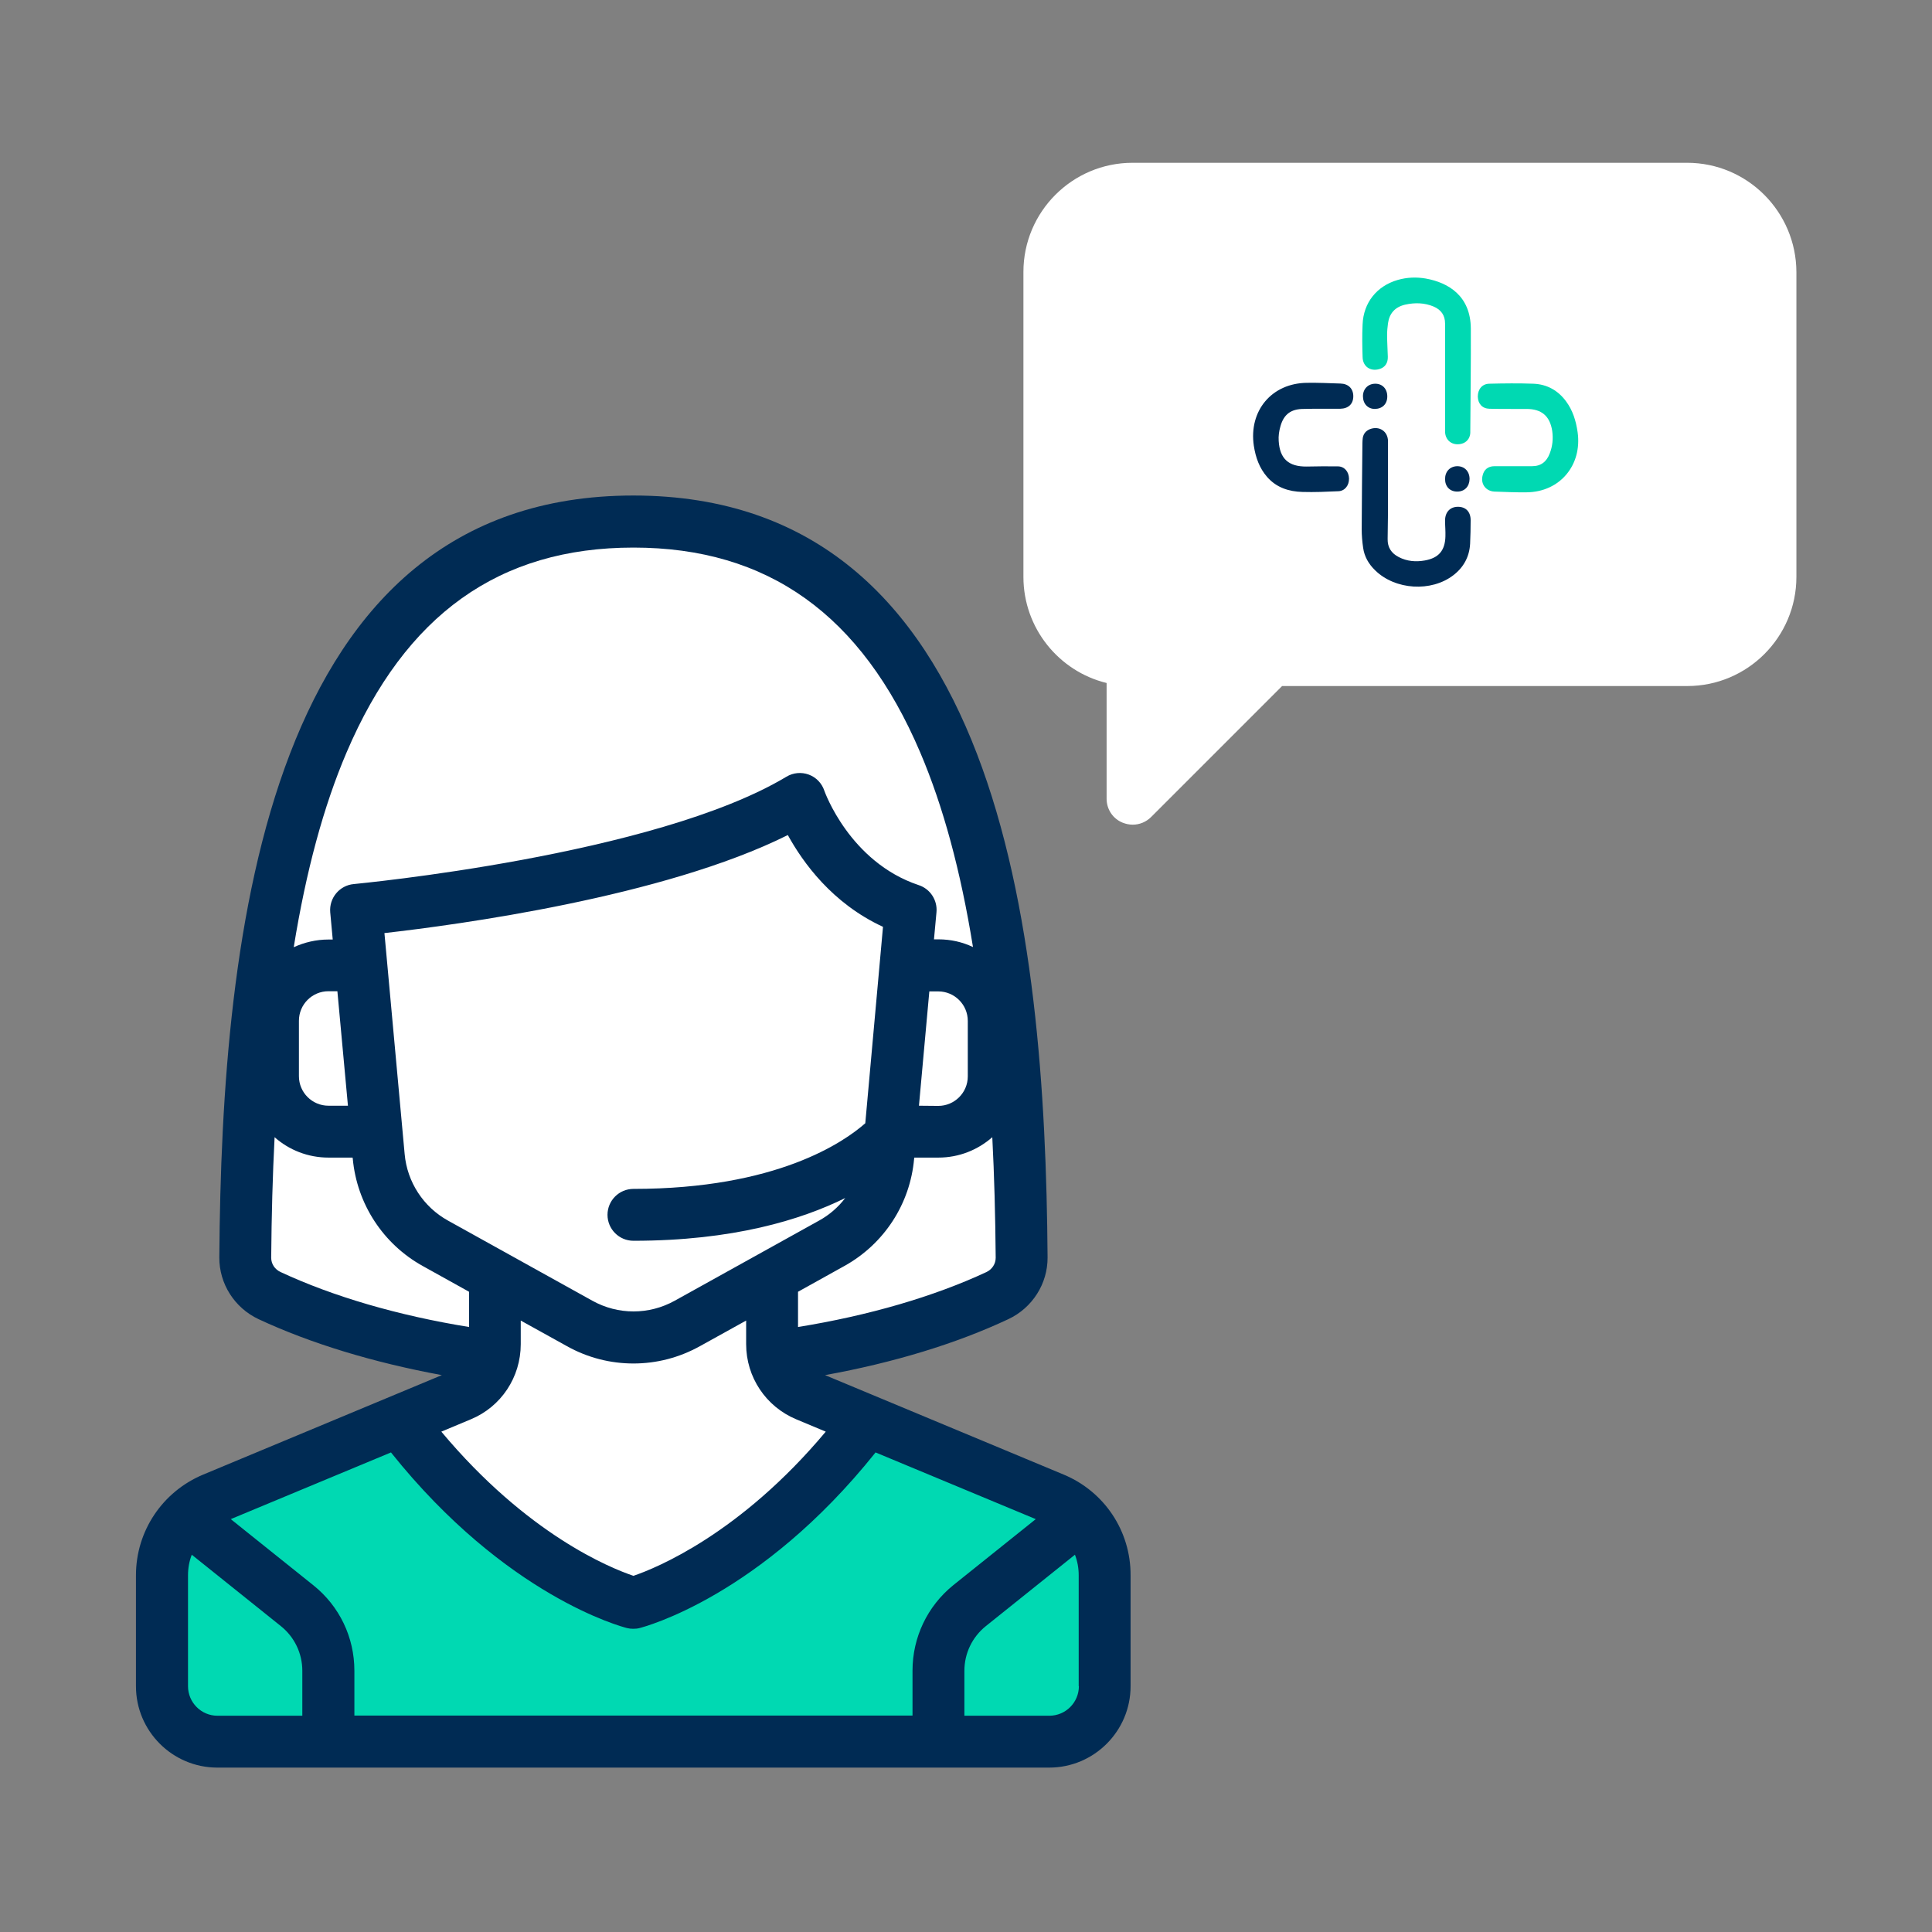 <svg width="1080" height="1080" viewBox="0 0 1080 1080" fill="none" xmlns="http://www.w3.org/2000/svg">
<rect x="0" y="0" width="1080" height="1080" fill="#808080" stroke="none"/>
<g clip-path="url(#clip0_207_2)">
<path d="M943.1 105.6H633.1C607.4 105.6 586.6 126.4 586.6 152.1V322.6C586.6 348.3 607.4 369.1 633.1 369.1V420.1C633.1 429.9 644.9 434.8 651.9 427.9L710.7 369.1H943.2C968.9 369.1 989.7 348.3 989.7 322.6V152.1C989.6 126.4 968.8 105.6 943.1 105.6Z" fill="white"/>
<path d="M570.9 706.4C571 718.2 564.3 729 553.8 733.8C502.3 757.5 431.8 772.1 354 772.1C276.2 772.1 205.7 757.5 154.2 733.8C143.7 729 137 718.2 137.1 706.4C139.2 484.4 179.6 291.6 354 291.6C528.4 291.6 568.8 484.4 570.9 706.4Z" fill="white"/>
<path d="M589 837.7L450.7 780C439.1 775.2 431.6 763.9 431.6 751.4V714H276.6V751.5C276.6 764 269.1 775.3 257.5 780.1L119.2 837.7C101.9 844.9 90.6 861.9 90.6 880.6V942.6C90.6 959.7 104.5 973.6 121.6 973.6H586.6C603.7 973.6 617.6 959.7 617.6 942.6V880.6C617.6 861.8 606.3 844.9 589 837.7Z" fill="white"/>
<path d="M431.6 714H276.6V751.5C276.6 764 269.1 775.3 257.5 780.1L235.9 789.1C401.2 831.2 431.6 714 431.6 714Z" fill="white"/>
<path d="M589 837.7L486.8 795.1C420 879 354.1 896.1 354.1 896.1C354.1 896.1 288.2 879 221.4 795.1L119.2 837.7C101.9 844.9 90.6 861.9 90.6 880.6V942.6C90.6 959.7 104.5 973.6 121.6 973.6H586.6C603.7 973.6 617.6 959.7 617.6 942.6V880.6C617.6 861.8 606.3 844.9 589 837.7Z" fill="#00D9B2"/>
<path d="M509.1 508.6L496.6 646.4C494.7 666.8 482.9 685 465 695L384.3 739.8C365.6 750.2 342.8 750.2 324.1 739.8L243.3 695C225.4 685 213.5 666.8 211.7 646.4L199.2 508.6C199.2 508.6 369.7 493.1 447.2 446.6C447.1 446.6 462.6 493.1 509.1 508.6Z" fill="white"/>
<path d="M532.4 539.6H506.3L497.8 632.6H532.3C540.9 632.6 547.8 625.7 547.8 617.1V555.1C547.9 546.5 540.9 539.6 532.4 539.6Z" fill="white"/>
<path opacity="0.1" d="M201.9 539.6H175.8C167.2 539.6 160.3 546.5 160.3 555.1V617.1C160.3 625.7 167.2 632.6 175.8 632.6H210.3L201.9 539.6Z" fill="white"/>
<path d="M166.1 897.6L103.9 848.1C95.6 856.6 90.6 868.2 90.6 880.6V942.6C90.6 959.7 104.5 973.6 121.6 973.6H183.6V933.9C183.6 919.8 177.2 906.5 166.1 897.6Z" fill="#00D9B2"/>
<path d="M617.6 942.6V880.6C617.6 868.3 612.7 856.8 604.5 848.3L542.1 897.6C531.1 906.4 524.6 919.8 524.6 933.9V973.6H586.6C603.7 973.6 617.6 959.7 617.6 942.6Z" fill="#00D9B2"/>
<path d="M336.5 745C340.4 746.1 344.5 746.9 348.5 747.3L324.3 706.9C313.3 688.6 306.7 668 304.9 646.7L294 555.7C293 547.6 298.5 540.2 306.5 538.7C347.9 530.6 394.2 519 431.6 502.8C444.2 521 464.9 542.4 496.7 553L500 554.1L504.9 554.8L509.1 508.6C462.6 493.1 447.1 446.6 447.1 446.6C369.6 493.1 199.1 508.6 199.1 508.6L201.9 539.5L211.6 646.5C212.1 651.6 213.2 656.6 214.8 661.3C217.7 669.6 222.4 677 228.3 683.4C232.6 688 237.6 692 243.2 695.1L323.9 739.9C327.5 741.9 331.3 743.4 335.1 744.6C335.6 744.7 336.1 744.9 336.5 745Z" fill="white"/>
<path d="M486.8 795.1C420 879 354.1 896.1 354.1 896.1C354.1 896.1 288.2 879 221.4 795.1L185.3 810.2C266.3 913.6 343.7 937 347.1 938L354.1 940L361.1 938C364.5 937 441.9 913.6 522.9 810.1L486.8 795.1Z" fill="#00D9B2"/>
<path d="M594.6 824.3L461.2 768.7C499.4 761.8 534.6 751.1 563.7 737.4C577.1 731.1 585.7 717.6 585.6 702.9C584.3 520.1 558.8 277 354.1 277C149.4 277 123.9 520.1 122.6 702.9C122.5 717.6 131.1 731.1 144.5 737.4C173.6 751 208.9 761.7 247 768.7L113.6 824.3C90.8 833.8 76 855.9 76 880.6V942.6C76 967.7 96.4 988.1 121.5 988.1H586.5C611.6 988.1 632 967.7 632 942.6V880.6C632.1 855.9 617.4 833.8 594.6 824.3ZM510.1 933.9V959H198.1V933.9C198.1 915.3 189.8 897.9 175.2 886.2L129 849.2L218.6 811.9C218.6 812 218.7 812 218.7 812.1C283 892.5 347.8 909.4 350.5 910.1C351.7 910.4 352.8 910.5 354 910.5C355.2 910.5 356.4 910.4 357.5 910.1C360.2 909.4 425 892.5 489.3 812.1C489.3 812 489.4 812 489.4 811.9L579 849.2L532.8 886.2C518.4 897.9 510.1 915.3 510.1 933.9ZM513.7 618.1L519.5 554.2H524.5C533.6 554.2 541 561.6 541 570.7V601.7C541 610.8 533.6 618.2 524.5 618.2L513.7 618.1ZM483.7 627.9C471.8 638.4 434.2 664.6 354.1 664.6C346.1 664.6 339.6 671.1 339.6 679.1C339.6 687.1 346.1 693.6 354.1 693.6C409.7 693.6 447.8 681.9 472.5 669.7C468.6 674.8 463.7 679.1 457.9 682.3L377.2 727.1C362.8 735.1 345.5 735.1 331.1 727.1L250.4 682.3C236.7 674.7 227.6 660.8 226.2 645.1L214.9 521.6C255.5 517 370.9 501.5 440.4 466.8C448.8 482.1 465.2 505 493.6 518.1L483.7 627.9ZM291.1 751.4V738.2L316.9 752.5C328.5 759 341.3 762.2 354.1 762.2C366.9 762.2 379.6 759 391.3 752.5L417.1 738.2V751.4C417.1 769.8 428.1 786.3 445.1 793.4L461.6 800.3C413.8 857.4 367 876.5 354.1 880.9C341.1 876.5 294.8 857.8 246.7 800.3L263.2 793.4C280.1 786.4 291.1 769.9 291.1 751.4ZM551.4 711.1C522 724.8 485.7 735.4 446.1 741.8V722.1L472 707.7C494.2 695.4 508.8 673 511 647.7L511.1 647.1H524.6C536.1 647.1 546.6 642.8 554.7 635.7C555.8 657 556.4 679.5 556.6 703.1C556.6 706.5 554.6 709.6 551.4 711.1ZM354.1 306.1C429.2 306.1 481.6 343.6 514.4 420.6C527.2 450.6 537 486.7 543.9 529.4C538 526.6 531.5 525.1 524.5 525.1H522.1L523.5 509.9C524.1 503.2 520 496.9 513.6 494.8C474.9 481.9 460.9 442.3 460.8 442C459.4 437.8 456.2 434.5 452.1 433C448 431.5 443.4 431.9 439.6 434.2C365.9 478.4 199.4 494 197.8 494.2C189.8 494.9 183.9 502 184.6 510L186 525.2H183.6C176.7 525.2 170.1 526.8 164.2 529.5C171.1 486.8 180.9 450.7 193.7 420.7C226.6 343.6 279 306.1 354.1 306.1ZM194.5 618.1H183.6C174.5 618.1 167.1 610.7 167.1 601.6V570.6C167.1 561.5 174.5 554.1 183.6 554.1H188.6L194.5 618.1ZM151.6 703.1C151.8 679.5 152.4 657 153.5 635.7C161.5 642.8 172.1 647.1 183.6 647.1H197.1L197.2 647.7C199.5 672.9 214.1 695.4 236.3 707.7L262.2 722.1V741.8C222.6 735.4 186.3 724.8 156.9 711.1C153.6 709.6 151.6 706.5 151.6 703.1ZM105.1 942.6V880.6C105.1 876.6 105.8 872.7 107.2 869.1L157 909C164.6 915.1 169 924.2 169 934V959.1H121.5C112.5 959.1 105.1 951.7 105.1 942.6ZM603.1 942.6C603.1 951.7 595.7 959.1 586.6 959.1H539.1V934C539.1 924.2 543.5 915.1 551.1 909L600.9 869.1C602.3 872.7 603 876.6 603 880.6V942.6H603.1Z" fill="#002B54"/>
<path d="M943.1 91H633.1C599.4 91 572.1 118.4 572.1 152V322.5C572.1 351.1 591.9 375.3 618.6 381.8V446.5C618.6 452.4 622.1 457.7 627.6 459.9C629.4 460.6 631.3 461 633.2 461C637 461 640.7 459.5 643.5 456.7L716.7 383.5H943.2C976.9 383.5 1004.2 356.1 1004.2 322.5V152.1C1004.1 118.4 976.8 91 943.1 91ZM975.1 322.6C975.1 340.2 960.8 354.6 943.1 354.6H710.6C706.7 354.6 703.1 356.1 700.3 358.9L647.6 411.6V369.2C647.6 361.2 641.1 354.7 633.1 354.7C615.5 354.7 601.1 340.4 601.1 322.7V152.1C601.1 134.5 615.4 120.1 633.1 120.1H943.1C960.7 120.1 975.1 134.4 975.1 152.1V322.6Z" fill="white"/>
<path d="M807.8 211.1C807.8 221.1 807.8 231.1 807.8 241.1C807.8 246.2 811.9 249.3 816.9 248.1C819.8 247.4 821.7 245.1 821.9 242.1C821.9 242 821.9 242 821.9 241.9C822 222.5 822.3 203.1 822.2 183.7C822.1 165.5 809.8 158 797 155.7C791.7 154.8 786.5 155 781.3 156.5C769.6 159.9 762.2 169.2 761.7 181.3C761.4 187.4 761.5 193.5 761.7 199.6C761.8 204.9 766.1 207.8 771.1 206.3C774.2 205.4 775.9 203 775.8 199.4C775.7 195.4 775.4 191.3 775.4 187.3C775.4 185.1 775.6 182.9 775.9 180.7C776.7 175.1 779.9 171.6 785.5 170.3C790.9 169.1 796.3 169.2 801.5 171.4C805.6 173.2 807.8 176.3 807.8 180.8C807.8 191 807.8 201.1 807.8 211.1Z" fill="#00D9B2"/>
<path d="M775.9 274.3C775.9 265.1 775.9 255.9 775.9 246.7C775.9 241.1 771 237.9 765.8 239.9C763.6 240.8 762.2 242.4 761.8 244.8C761.7 245.7 761.6 246.7 761.6 247.6C761.4 263.7 761.3 279.8 761.2 295.9C761.2 299.3 761.5 302.8 762 306.2C762.7 311.2 765.1 315.3 768.7 318.8C779.9 329.8 800.1 331.1 812.5 321.5C818.2 317.1 821.4 311.2 821.8 304C822 299.6 822.1 295.2 822.1 290.8C822.1 286.1 819.4 283.3 815 283.3C810.6 283.3 807.8 286.3 807.8 291C807.8 293.9 808.1 296.9 808 299.8C807.8 307.7 804.3 311.9 796.5 313.3C791.5 314.2 786.5 313.8 781.9 311.4C777.8 309.3 775.6 306 775.7 301.3C775.9 292.4 775.9 283.3 775.9 274.3Z" fill="#002B54"/>
<path d="M844.7 228.6C847.6 228.6 850.4 228.6 853.3 228.6C861.7 228.6 866.4 232.5 867.7 240.9C868.3 245.2 867.9 249.4 866.3 253.5C864.6 258 861.5 260.6 856.5 260.6C849.5 260.6 842.5 260.6 835.5 260.6C831.7 260.6 829.4 262.6 828.7 266.2C827.7 270.8 830.8 274.6 835.4 274.8C841.4 275 847.5 275.3 853.5 275.2C872 275 884.5 260 881.9 241.6C881 235.3 879.2 229.4 875.4 224.3C870.9 218.2 864.7 214.8 857.2 214.5C849 214.2 840.7 214.3 832.5 214.5C828.5 214.6 826.1 217.6 826.1 221.7C826.2 225.7 828.6 228.4 832.6 228.5C836.8 228.6 840.7 228.6 844.7 228.6Z" fill="#00D9B2"/>
<path d="M738.6 228.5C742.1 228.5 745.7 228.5 749.2 228.5C753.8 228.4 756.5 225.8 756.5 221.5C756.5 217.2 753.7 214.5 749.3 214.4C743.1 214.2 736.8 213.9 730.6 214C710.9 214.2 698 229.6 700.9 249.2C701.9 255.7 704 261.7 708.4 266.7C713.6 272.6 720.5 274.8 728.1 275C734.8 275.2 741.5 274.9 748.1 274.6C751.7 274.5 754.2 271.4 754.1 267.5C754 263.6 751.5 260.7 747.8 260.7C742 260.6 736.2 260.7 730.4 260.8C720.4 260.9 715.4 256.5 714.8 246.5C714.6 243.8 715 240.9 715.8 238.2C717.7 231.5 721.8 228.6 728.7 228.6C732 228.5 735.3 228.5 738.6 228.5Z" fill="#002B54"/>
<path d="M807.8 267.8C807.8 272 810.5 274.8 814.6 274.8C818.7 274.8 821.4 272 821.5 267.8C821.5 263.5 818.7 260.6 814.6 260.6C810.5 260.7 807.8 263.6 807.8 267.8Z" fill="#002B54"/>
<path d="M775.5 221.6C775.5 217.4 772.8 214.5 768.8 214.5C764.8 214.5 761.9 217.4 761.9 221.5C761.9 225.7 764.6 228.6 768.6 228.6C772.8 228.5 775.5 225.8 775.5 221.6Z" fill="#002B54"/>
</g>
<defs>
<clipPath id="clip0_207_2">
<rect width="1080" height="1080" fill="white"/>
</clipPath>
</defs>
</svg>
